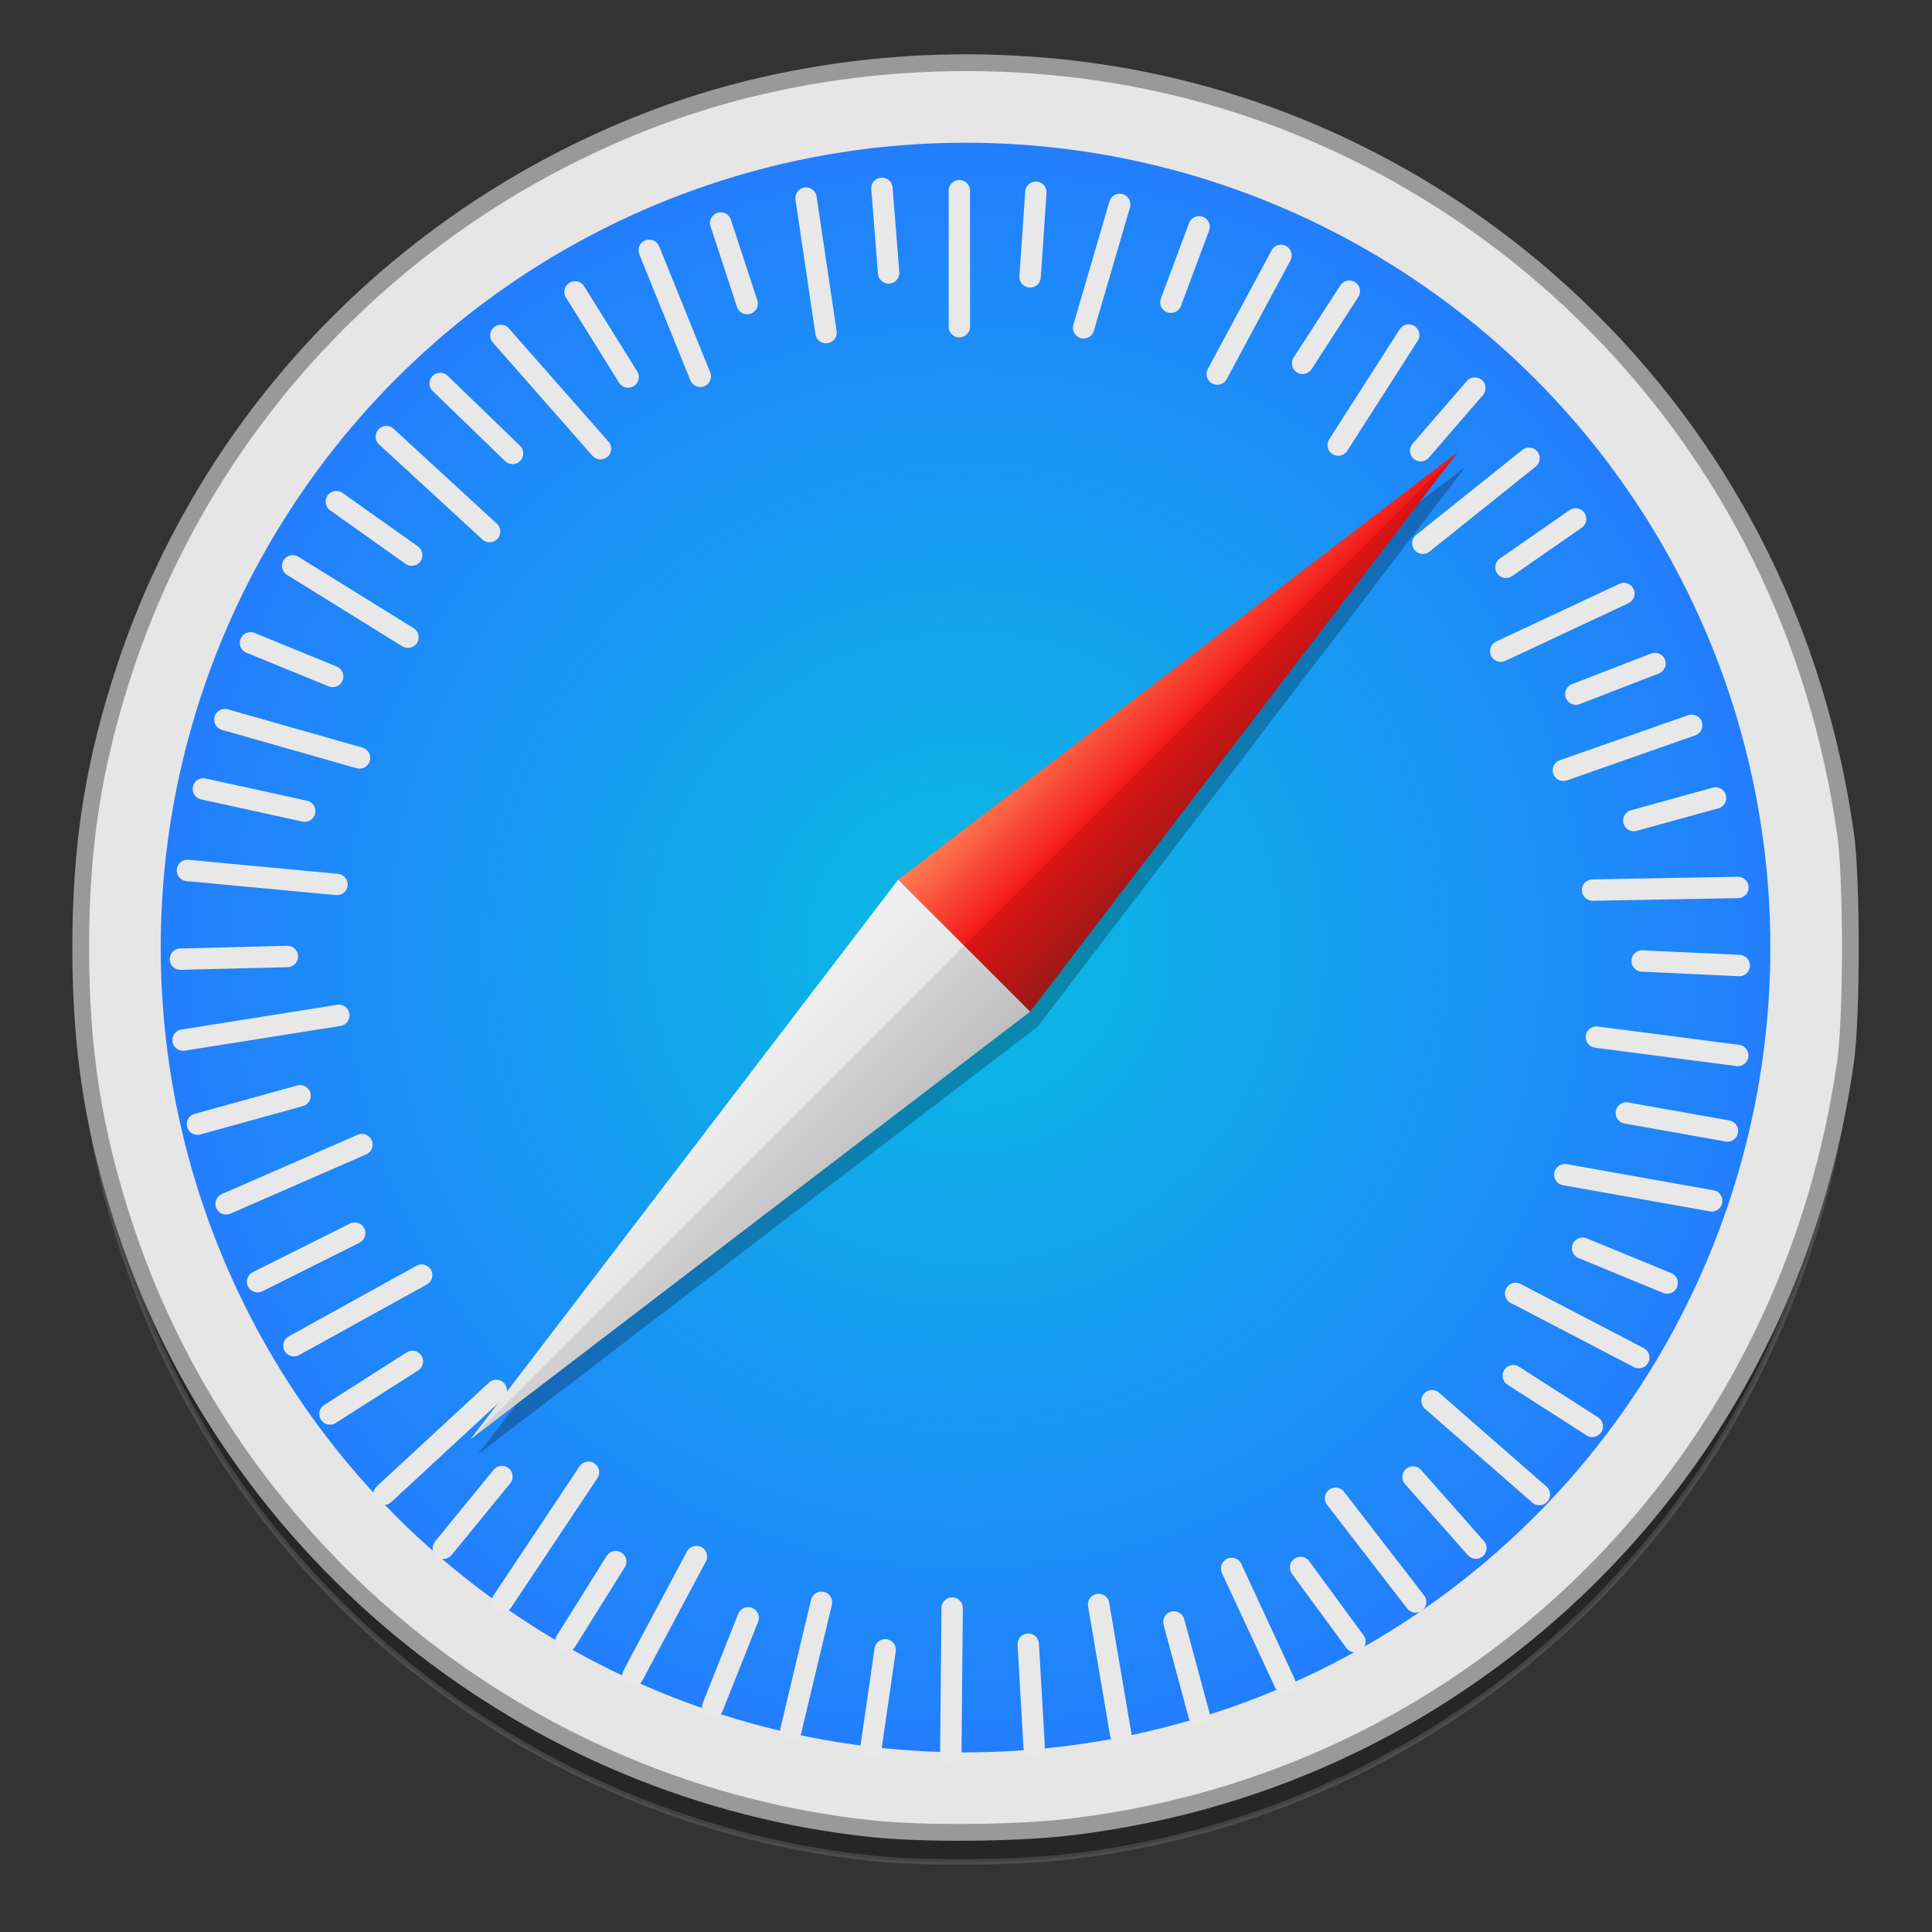 <?xml version="1.0" encoding="UTF-8" standalone="no"?>
<!-- Created with Inkscape (http://www.inkscape.org/) -->

<svg
   xmlns:osb="http://www.openswatchbook.org/uri/2009/osb"
   xmlns:dc="http://purl.org/dc/elements/1.1/"
   xmlns:cc="http://creativecommons.org/ns#"
   xmlns:rdf="http://www.w3.org/1999/02/22-rdf-syntax-ns#"
   xmlns:svg="http://www.w3.org/2000/svg"
   xmlns="http://www.w3.org/2000/svg"
   xmlns:xlink="http://www.w3.org/1999/xlink"
   xmlns:sodipodi="http://sodipodi.sourceforge.net/DTD/sodipodi-0.dtd"
   xmlns:inkscape="http://www.inkscape.org/namespaces/inkscape"
   width="128"
   height="128"
   viewBox="0 0 33.867 33.867"
   version="1.1"
   id="svg8"
   inkscape:version="0.92.1 r15371"
   sodipodi:docname="applications-webbrowsers.svg">
  <rect x="0" y="0" width="33.867" height="33.867" fill="#333333" stroke="none"/>
  <defs
     id="defs2">
    <linearGradient
       osb:paint="solid"
       id="linearGradient6987">
      <stop
         id="stop6985"
         offset="0"
         style="stop-color:#77d2fb;stop-opacity:1;" />
    </linearGradient>
    <linearGradient
       gradientUnits="userSpaceOnUse"
       xlink:href="#linearGradient5932-3-2-4"
       id="linearGradient4578"
       y2="40"
       x2="69"
       y1="40"
       x1="59" />
    <linearGradient
       id="linearGradient5932-3-2-4">
      <stop
         offset="0"
         style="stop-color:#ff7c53;stop-opacity:1"
         id="stop5934-3-2-9" />
      <stop
         offset="0.5"
         style="stop-color:#f21919;stop-opacity:1"
         id="stop5940-1-4-5" />
      <stop
         offset="0.5"
         style="stop-color:#db1414;stop-opacity:1"
         id="stop5942-5-4-7" />
      <stop
         offset="1"
         style="stop-color:#9b1818;stop-opacity:1"
         id="stop5936-2-5-0" />
    </linearGradient>
    <linearGradient
       gradientUnits="userSpaceOnUse"
       xlink:href="#linearGradient5944-6-9-3"
       id="linearGradient4580"
       y2="88"
       x2="69"
       y1="88"
       x1="59" />
    <linearGradient
       id="linearGradient5944-6-9-3">
      <stop
         offset="0"
         style="stop-color:#f0f0f0;stop-opacity:1"
         id="stop5946-9-5-0" />
      <stop
         offset="0.5"
         style="stop-color:#e6e6e6;stop-opacity:1"
         id="stop5952-4-9-7" />
      <stop
         offset="0.5"
         style="stop-color:#d2d2d2;stop-opacity:1"
         id="stop5954-4-7-2" />
      <stop
         offset="1"
         style="stop-color:#bebebe;stop-opacity:1"
         id="stop5948-6-2-1" />
    </linearGradient>
    <linearGradient
       id="linearGradient5423">
      <stop
         id="stop5425"
         offset="0"
         style="stop-color:#09bce2;stop-opacity:1;" />
      <stop
         id="stop5427"
         offset="1"
         style="stop-color:#237efe;stop-opacity:1;" />
    </linearGradient>
    <radialGradient
       inkscape:collect="always"
       xlink:href="#linearGradient5423"
       id="radialGradient1419"
       gradientUnits="userSpaceOnUse"
       cx="100"
       cy="100"
       fx="100"
       fy="100"
       r="100"
       gradientTransform="matrix(0.144,0,0,0.144,2.537,265.671)" />
  </defs>
  <sodipodi:namedview
     id="base"
     pagecolor="#ffffff"
     bordercolor="#666666"
     borderopacity="1.0"
     inkscape:pageopacity="0.0"
     inkscape:pageshadow="2"
     inkscape:zoom="1.4"
     inkscape:cx="39.682471"
     inkscape:cy="129.97896"
     inkscape:document-units="mm"
     inkscape:current-layer="layer1"
     showgrid="false"
     units="px"
     inkscape:window-width="1366"
     inkscape:window-height="669"
     inkscape:window-x="0"
     inkscape:window-y="28"
     inkscape:window-maximized="1" />
  <g
     inkscape:label="Layer 1"
     inkscape:groupmode="layer"
     id="layer1"
     transform="translate(0,-263.133)">
    <g
       id="g4841"
       transform="matrix(0.98,0,0,0.98,0.331,5.277)">
      <path
         id="path4754"
         d="M 15.265,296.359 C 9.126,295.714 3.847,291.47 1.903,285.617 1.338,283.915 1.106,282.457 1.106,280.599 c 0,-1.858 0.232,-3.316 0.797,-5.018 1.473,-4.434 4.863,-7.998 9.262,-9.739 2.749,-1.088 5.95,-1.361 8.947,-0.763 3.02,0.602 5.829,2.115 8.038,4.329 2.468,2.474 4.023,5.621 4.525,9.16 0.113,0.799 0.113,3.263 0,4.062 -0.656,4.626 -3.154,8.63 -6.971,11.17 -2.075,1.381 -4.422,2.238 -6.929,2.531 -0.946,0.111 -2.598,0.124 -3.51,0.028 z"
         style="opacity:0.25;fill:#000000;fill-opacity:1;stroke:#999999;stroke-width:0.1;stroke-miterlimit:4;stroke-dasharray:none;stroke-opacity:1"
         inkscape:connector-curvature="0" />
      <path
         inkscape:connector-curvature="0"
         style="fill:#e6e6e6;fill-opacity:1;stroke:#999999;stroke-width:0.3;stroke-miterlimit:4;stroke-dasharray:none;stroke-opacity:1"
         d="M 15.265,295.83 C 9.126,295.185 3.847,290.941 1.903,285.088 c -0.565,-1.702 -0.797,-3.16 -0.797,-5.018 0,-1.858 0.232,-3.316 0.797,-5.018 1.473,-4.434 4.863,-7.998 9.262,-9.739 2.749,-1.088 5.95,-1.361 8.947,-0.763 3.02,0.602 5.829,2.115 8.038,4.329 2.468,2.474 4.023,5.621 4.525,9.16 0.113,0.799 0.113,3.263 0,4.062 -0.656,4.626 -3.154,8.63 -6.971,11.17 -2.075,1.381 -4.422,2.238 -6.929,2.531 -0.946,0.111 -2.598,0.124 -3.51,0.028 z"
         id="path4939" />
      <circle
         r="14.396"
         cy="280.067"
         cx="16.933"
         style="color:#000000;display:inline;overflow:visible;visibility:visible;fill:url(#radialGradient1419);fill-opacity:1;fill-rule:nonzero;stroke:none;stroke-width:2.101;marker:none;enable-background:accumulate"
         id="circle1251" />
      <g
         style="opacity:0.25;fill:#000000;stroke-width:3.765"
         transform="matrix(0.236,0.236,-0.184,0.184,13.714,253.423)"
         id="g1487">
        <path
           d="M 69,64 H 59 l 5,-48 z"
           inkscape:connector-curvature="0"
           id="path1483"
           style="fill:#000000;fill-opacity:1;fill-rule:evenodd;stroke:none;stroke-width:3.765" />
        <path
           d="M 69,64 H 59 L 64,112 Z"
           inkscape:connector-curvature="0"
           id="path1485"
           style="fill:#000000;fill-opacity:1;fill-rule:evenodd;stroke:none;stroke-width:3.765" />
      </g>
      <g
         id="g5928-7-4"
         transform="matrix(0.236,0.236,-0.184,0.184,13.58,253.154)"
         style="stroke-width:3.765">
        <path
           style="fill:url(#linearGradient4578);fill-opacity:1;fill-rule:evenodd;stroke:none;stroke-width:3.765"
           id="path5923-0-5"
           inkscape:connector-curvature="0"
           d="M 69,64 H 59 l 5,-48 z" />
        <path
           style="fill:url(#linearGradient4580);fill-opacity:1;fill-rule:evenodd;stroke:none;stroke-width:3.765"
           id="path5926-8-6"
           inkscape:connector-curvature="0"
           d="M 69,64 H 59 L 64,112 Z" />
      </g>
      <g
         transform="matrix(0.498,0,0,0.498,96.872,-170.98)"
         id="g1403"
         style="fill:none;stroke:#e8e8e8;stroke-width:0.768;stroke-linecap:round;stroke-miterlimit:4;stroke-dasharray:none;stroke-opacity:1">
        <g
           id="g1281"
           style="fill:none;stroke:#e8e8e8;stroke-width:0.768;stroke-linecap:round;stroke-miterlimit:4;stroke-dasharray:none;stroke-opacity:1">
          <g
             id="g1265"
             style="fill:none;stroke:#e8e8e8;stroke-width:0.768;stroke-linecap:round;stroke-miterlimit:4;stroke-dasharray:none;stroke-opacity:1">
            <path
               transform="translate(0,852.362)"
               inkscape:connector-curvature="0"
               id="path1253"
               d="M -160.742,31.055 V 26.172"
               style="fill:none;stroke:#e8e8e8;stroke-width:0.768;stroke-linecap:round;stroke-linejoin:miter;stroke-miterlimit:4;stroke-dasharray:none;stroke-opacity:1" />
            <path
               sodipodi:nodetypes="cc"
               inkscape:connector-curvature="0"
               id="path1255"
               d="m -158.201,881.628 0.207,-3.038"
               style="fill:none;stroke:#e8e8e8;stroke-width:0.768;stroke-linecap:round;stroke-linejoin:miter;stroke-miterlimit:4;stroke-dasharray:none;stroke-opacity:1" />
            <path
               sodipodi:nodetypes="cc"
               inkscape:connector-curvature="0"
               id="path1257"
               d="m -156.279,883.459 1.297,-4.433"
               style="fill:none;stroke:#e8e8e8;stroke-width:0.768;stroke-linecap:round;stroke-linejoin:miter;stroke-miterlimit:4;stroke-dasharray:none;stroke-opacity:1" />
            <path
               sodipodi:nodetypes="cc"
               inkscape:connector-curvature="0"
               id="path1259"
               d="m -153.144,882.539 1.013,-2.71"
               style="fill:none;stroke:#e8e8e8;stroke-width:0.768;stroke-linecap:round;stroke-linejoin:miter;stroke-miterlimit:4;stroke-dasharray:none;stroke-opacity:1" />
            <path
               sodipodi:nodetypes="cc"
               inkscape:connector-curvature="0"
               id="path1261"
               d="m -151.478,885.119 2.289,-4.262"
               style="fill:none;stroke:#e8e8e8;stroke-width:0.768;stroke-linecap:round;stroke-linejoin:miter;stroke-miterlimit:4;stroke-dasharray:none;stroke-opacity:1" />
            <path
               sodipodi:nodetypes="cc"
               inkscape:connector-curvature="0"
               id="path1263"
               d="m -148.412,884.733 1.676,-2.59"
               style="fill:none;stroke:#e8e8e8;stroke-width:0.768;stroke-linecap:round;stroke-linejoin:miter;stroke-miterlimit:4;stroke-dasharray:none;stroke-opacity:1" />
          </g>
          <g
             transform="rotate(31.767,-163.117,909.035)"
             id="g1279"
             style="fill:none;stroke:#e8e8e8;stroke-width:0.768;stroke-linecap:round;stroke-miterlimit:4;stroke-dasharray:none;stroke-opacity:1">
            <path
               sodipodi:nodetypes="cc"
               transform="translate(0,852.362)"
               inkscape:connector-curvature="0"
               id="path1267"
               d="m -160.776,30.094 0.071,-4.693"
               style="fill:none;stroke:#e8e8e8;stroke-width:0.768;stroke-linecap:round;stroke-linejoin:miter;stroke-miterlimit:4;stroke-dasharray:none;stroke-opacity:1" />
            <path
               sodipodi:nodetypes="cc"
               inkscape:connector-curvature="0"
               id="path1269"
               d="m -158.151,881.068 0.469,-2.936"
               style="fill:none;stroke:#e8e8e8;stroke-width:0.768;stroke-linecap:round;stroke-linejoin:miter;stroke-miterlimit:4;stroke-dasharray:none;stroke-opacity:1" />
            <path
               inkscape:connector-curvature="0"
               id="path1271"
               d="m -156.335,883.852 1.634,-4.601"
               style="fill:none;stroke:#e8e8e8;stroke-width:0.768;stroke-linecap:round;stroke-linejoin:miter;stroke-miterlimit:4;stroke-dasharray:none;stroke-opacity:1" />
            <path
               sodipodi:nodetypes="cc"
               inkscape:connector-curvature="0"
               id="path1273"
               d="m -153.342,883.016 1.212,-2.794"
               style="fill:none;stroke:#e8e8e8;stroke-width:0.768;stroke-linecap:round;stroke-linejoin:miter;stroke-miterlimit:4;stroke-dasharray:none;stroke-opacity:1" />
            <path
               inkscape:connector-curvature="0"
               id="path1275"
               d="m -151.915,885.676 2.67,-4.088"
               style="fill:none;stroke:#e8e8e8;stroke-width:0.768;stroke-linecap:round;stroke-linejoin:miter;stroke-miterlimit:4;stroke-dasharray:none;stroke-opacity:1" />
            <path
               sodipodi:nodetypes="cc"
               inkscape:connector-curvature="0"
               id="path1277"
               d="m -148.809,885.567 1.835,-2.431"
               style="fill:none;stroke:#e8e8e8;stroke-width:0.768;stroke-linecap:round;stroke-linejoin:miter;stroke-miterlimit:4;stroke-dasharray:none;stroke-opacity:1" />
          </g>
        </g>
        <g
           id="g1311"
           transform="rotate(70.664,-161.133,906.687)"
           style="fill:none;stroke:#e8e8e8;stroke-width:0.768;stroke-linecap:round;stroke-miterlimit:4;stroke-dasharray:none;stroke-opacity:1">
          <g
             id="g1295"
             style="fill:none;stroke:#e8e8e8;stroke-width:0.768;stroke-linecap:round;stroke-miterlimit:4;stroke-dasharray:none;stroke-opacity:1">
            <path
               transform="translate(0,852.362)"
               inkscape:connector-curvature="0"
               id="path1283"
               d="M -160.742,31.055 V 26.172"
               style="fill:none;stroke:#e8e8e8;stroke-width:0.768;stroke-linecap:round;stroke-linejoin:miter;stroke-miterlimit:4;stroke-dasharray:none;stroke-opacity:1" />
            <path
               sodipodi:nodetypes="cc"
               inkscape:connector-curvature="0"
               id="path1285"
               d="m -158.201,881.628 0.207,-3.038"
               style="fill:none;stroke:#e8e8e8;stroke-width:0.768;stroke-linecap:round;stroke-linejoin:miter;stroke-miterlimit:4;stroke-dasharray:none;stroke-opacity:1" />
            <path
               sodipodi:nodetypes="cc"
               inkscape:connector-curvature="0"
               id="path1287"
               d="m -156.335,883.852 1.639,-4.957"
               style="fill:none;stroke:#e8e8e8;stroke-width:0.768;stroke-linecap:round;stroke-linejoin:miter;stroke-miterlimit:4;stroke-dasharray:none;stroke-opacity:1" />
            <path
               sodipodi:nodetypes="cc"
               inkscape:connector-curvature="0"
               id="path1289"
               d="m -153.342,883.016 1.308,-3.237"
               style="fill:none;stroke:#e8e8e8;stroke-width:0.768;stroke-linecap:round;stroke-linejoin:miter;stroke-miterlimit:4;stroke-dasharray:none;stroke-opacity:1" />
            <path
               sodipodi:nodetypes="cc"
               inkscape:connector-curvature="0"
               id="path1291"
               d="m -151.307,885.472 2.304,-4.574"
               style="fill:none;stroke:#e8e8e8;stroke-width:0.768;stroke-linecap:round;stroke-linejoin:miter;stroke-miterlimit:4;stroke-dasharray:none;stroke-opacity:1" />
            <path
               sodipodi:nodetypes="cc"
               inkscape:connector-curvature="0"
               id="path1293"
               d="m -148.379,885.36 1.812,-3.213"
               style="fill:none;stroke:#e8e8e8;stroke-width:0.768;stroke-linecap:round;stroke-linejoin:miter;stroke-miterlimit:4;stroke-dasharray:none;stroke-opacity:1" />
          </g>
          <g
             transform="rotate(31.767,-163.117,909.035)"
             id="g1309"
             style="fill:none;stroke:#e8e8e8;stroke-width:0.768;stroke-linecap:round;stroke-miterlimit:4;stroke-dasharray:none;stroke-opacity:1">
            <path
               sodipodi:nodetypes="cc"
               transform="translate(0,852.362)"
               inkscape:connector-curvature="0"
               id="path1297"
               d="m -160.412,30.464 -0.219,-5.353"
               style="fill:none;stroke:#e8e8e8;stroke-width:0.768;stroke-linecap:round;stroke-linejoin:miter;stroke-miterlimit:4;stroke-dasharray:none;stroke-opacity:1" />
            <path
               sodipodi:nodetypes="cc"
               inkscape:connector-curvature="0"
               id="path1299"
               d="m -157.97,881.634 0.567,-3.233"
               style="fill:none;stroke:#e8e8e8;stroke-width:0.768;stroke-linecap:round;stroke-linejoin:miter;stroke-miterlimit:4;stroke-dasharray:none;stroke-opacity:1" />
            <path
               sodipodi:nodetypes="cc"
               inkscape:connector-curvature="0"
               id="path1301"
               d="m -155.866,883.634 1.299,-4.815"
               style="fill:none;stroke:#e8e8e8;stroke-width:0.768;stroke-linecap:round;stroke-linejoin:miter;stroke-miterlimit:4;stroke-dasharray:none;stroke-opacity:1" />
            <path
               sodipodi:nodetypes="cc"
               inkscape:connector-curvature="0"
               id="path1303"
               d="m -152.962,883.081 1.167,-3.163"
               style="fill:none;stroke:#e8e8e8;stroke-width:0.768;stroke-linecap:round;stroke-linejoin:miter;stroke-miterlimit:4;stroke-dasharray:none;stroke-opacity:1" />
            <path
               sodipodi:nodetypes="cc"
               inkscape:connector-curvature="0"
               id="path1305"
               d="m -151.454,885.737 2.459,-4.489"
               style="fill:none;stroke:#e8e8e8;stroke-width:0.768;stroke-linecap:round;stroke-linejoin:miter;stroke-miterlimit:4;stroke-dasharray:none;stroke-opacity:1" />
            <path
               sodipodi:nodetypes="cc"
               inkscape:connector-curvature="0"
               id="path1307"
               d="m -148.633,885.813 2.008,-2.754"
               style="fill:none;stroke:#e8e8e8;stroke-width:0.768;stroke-linecap:round;stroke-linejoin:miter;stroke-miterlimit:4;stroke-dasharray:none;stroke-opacity:1" />
          </g>
        </g>
        <g
           id="g1341"
           transform="rotate(-144.035,-160.725,906.153)"
           style="fill:none;stroke:#e8e8e8;stroke-width:0.768;stroke-linecap:round;stroke-miterlimit:4;stroke-dasharray:none;stroke-opacity:1">
          <g
             id="g1325"
             style="fill:none;stroke:#e8e8e8;stroke-width:0.768;stroke-linecap:round;stroke-miterlimit:4;stroke-dasharray:none;stroke-opacity:1">
            <path
               sodipodi:nodetypes="cc"
               transform="translate(0,852.362)"
               inkscape:connector-curvature="0"
               id="path1313"
               d="m -160.742,31.055 -0.222,-5.572"
               style="fill:none;stroke:#e8e8e8;stroke-width:0.768;stroke-linecap:round;stroke-linejoin:miter;stroke-miterlimit:4;stroke-dasharray:none;stroke-opacity:1" />
            <path
               sodipodi:nodetypes="cc"
               inkscape:connector-curvature="0"
               id="path1315"
               d="m -158.317,881.468 0.192,-3.322"
               style="fill:none;stroke:#e8e8e8;stroke-width:0.768;stroke-linecap:round;stroke-linejoin:miter;stroke-miterlimit:4;stroke-dasharray:none;stroke-opacity:1" />
            <path
               sodipodi:nodetypes="cc"
               inkscape:connector-curvature="0"
               id="path1317"
               d="m -156.335,883.852 1.074,-5.385"
               style="fill:none;stroke:#e8e8e8;stroke-width:0.768;stroke-linecap:round;stroke-linejoin:miter;stroke-miterlimit:4;stroke-dasharray:none;stroke-opacity:1" />
            <path
               sodipodi:nodetypes="cc"
               inkscape:connector-curvature="0"
               id="path1319"
               d="m -153.285,882.926 1.287,-3.266"
               style="fill:none;stroke:#e8e8e8;stroke-width:0.768;stroke-linecap:round;stroke-linejoin:miter;stroke-miterlimit:4;stroke-dasharray:none;stroke-opacity:1" />
            <path
               sodipodi:nodetypes="cc"
               inkscape:connector-curvature="0"
               id="path1321"
               d="m -151.734,885.63 2.224,-4.747"
               style="fill:none;stroke:#e8e8e8;stroke-width:0.768;stroke-linecap:round;stroke-linejoin:miter;stroke-miterlimit:4;stroke-dasharray:none;stroke-opacity:1" />
            <path
               sodipodi:nodetypes="cc"
               inkscape:connector-curvature="0"
               id="path1323"
               d="m -148.902,885.438 1.799,-3.46"
               style="fill:none;stroke:#e8e8e8;stroke-width:0.768;stroke-linecap:round;stroke-linejoin:miter;stroke-miterlimit:4;stroke-dasharray:none;stroke-opacity:1" />
          </g>
          <g
             transform="rotate(31.767,-163.117,909.035)"
             id="g1339"
             style="fill:none;stroke:#e8e8e8;stroke-width:0.768;stroke-linecap:round;stroke-miterlimit:4;stroke-dasharray:none;stroke-opacity:1">
            <path
               sodipodi:nodetypes="cc"
               transform="translate(0,852.362)"
               inkscape:connector-curvature="0"
               id="path1327"
               d="m -160.609,30.572 -0.122,-5.319"
               style="fill:none;stroke:#e8e8e8;stroke-width:0.768;stroke-linecap:round;stroke-linejoin:miter;stroke-miterlimit:4;stroke-dasharray:none;stroke-opacity:1" />
            <path
               sodipodi:nodetypes="cc"
               inkscape:connector-curvature="0"
               id="path1329"
               d="m -158.145,881.543 0.453,-3.796"
               style="fill:none;stroke:#e8e8e8;stroke-width:0.768;stroke-linecap:round;stroke-linejoin:miter;stroke-miterlimit:4;stroke-dasharray:none;stroke-opacity:1" />
            <path
               sodipodi:nodetypes="cc"
               inkscape:connector-curvature="0"
               id="path1331"
               d="m -156,883.925 1.298,-5.512"
               style="fill:none;stroke:#e8e8e8;stroke-width:0.768;stroke-linecap:round;stroke-linejoin:miter;stroke-miterlimit:4;stroke-dasharray:none;stroke-opacity:1" />
            <path
               sodipodi:nodetypes="cc"
               inkscape:connector-curvature="0"
               id="path1333"
               d="m -153.342,883.016 1.366,-3.59"
               style="fill:none;stroke:#e8e8e8;stroke-width:0.768;stroke-linecap:round;stroke-linejoin:miter;stroke-miterlimit:4;stroke-dasharray:none;stroke-opacity:1" />
            <path
               sodipodi:nodetypes="cc"
               inkscape:connector-curvature="0"
               id="path1335"
               d="m -151.623,885.645 2.502,-4.78"
               style="fill:none;stroke:#e8e8e8;stroke-width:0.768;stroke-linecap:round;stroke-linejoin:miter;stroke-miterlimit:4;stroke-dasharray:none;stroke-opacity:1" />
            <path
               sodipodi:nodetypes="cc"
               inkscape:connector-curvature="0"
               id="path1337"
               d="m -148.746,885.571 2.117,-3.067"
               style="fill:none;stroke:#e8e8e8;stroke-width:0.768;stroke-linecap:round;stroke-linejoin:miter;stroke-miterlimit:4;stroke-dasharray:none;stroke-opacity:1" />
          </g>
        </g>
        <g
           id="g1371"
           transform="rotate(-73.371,-161.094,905.617)"
           style="fill:none;stroke:#e8e8e8;stroke-width:0.768;stroke-linecap:round;stroke-miterlimit:4;stroke-dasharray:none;stroke-opacity:1">
          <g
             id="g1355"
             style="fill:none;stroke:#e8e8e8;stroke-width:0.768;stroke-linecap:round;stroke-miterlimit:4;stroke-dasharray:none;stroke-opacity:1">
            <path
               sodipodi:nodetypes="cc"
               transform="translate(0,852.362)"
               inkscape:connector-curvature="0"
               id="path1343"
               d="m -160.729,31.03 -0.065,-5.029"
               style="fill:none;stroke:#e8e8e8;stroke-width:0.768;stroke-linecap:round;stroke-linejoin:miter;stroke-miterlimit:4;stroke-dasharray:none;stroke-opacity:1" />
            <path
               sodipodi:nodetypes="cc"
               inkscape:connector-curvature="0"
               id="path1345"
               d="m -158.201,881.628 0.312,-3.173"
               style="fill:none;stroke:#e8e8e8;stroke-width:0.768;stroke-linecap:round;stroke-linejoin:miter;stroke-miterlimit:4;stroke-dasharray:none;stroke-opacity:1" />
            <path
               sodipodi:nodetypes="cc"
               inkscape:connector-curvature="0"
               id="path1347"
               d="m -156.077,883.816 1.272,-4.701"
               style="fill:none;stroke:#e8e8e8;stroke-width:0.768;stroke-linecap:round;stroke-linejoin:miter;stroke-miterlimit:4;stroke-dasharray:none;stroke-opacity:1" />
            <path
               sodipodi:nodetypes="cc"
               inkscape:connector-curvature="0"
               id="path1349"
               d="m -153.213,883.102 1.066,-3.144"
               style="fill:none;stroke:#e8e8e8;stroke-width:0.768;stroke-linecap:round;stroke-linejoin:miter;stroke-miterlimit:4;stroke-dasharray:none;stroke-opacity:1" />
            <path
               sodipodi:nodetypes="cc"
               inkscape:connector-curvature="0"
               id="path1351"
               d="m -151.602,885.541 2.206,-4.53"
               style="fill:none;stroke:#e8e8e8;stroke-width:0.768;stroke-linecap:round;stroke-linejoin:miter;stroke-miterlimit:4;stroke-dasharray:none;stroke-opacity:1" />
            <path
               sodipodi:nodetypes="cc"
               inkscape:connector-curvature="0"
               id="path1353"
               d="m -148.676,885.527 1.664,-3.209"
               style="fill:none;stroke:#e8e8e8;stroke-width:0.768;stroke-linecap:round;stroke-linejoin:miter;stroke-miterlimit:4;stroke-dasharray:none;stroke-opacity:1" />
          </g>
          <g
             transform="rotate(31.767,-163.117,909.035)"
             id="g1369"
             style="fill:none;stroke:#e8e8e8;stroke-width:0.768;stroke-linecap:round;stroke-miterlimit:4;stroke-dasharray:none;stroke-opacity:1">
            <path
               sodipodi:nodetypes="cc"
               transform="translate(0,852.362)"
               inkscape:connector-curvature="0"
               id="path1357"
               d="m -160.742,31.055 0.025,-5.419"
               style="fill:none;stroke:#e8e8e8;stroke-width:0.768;stroke-linecap:round;stroke-linejoin:miter;stroke-miterlimit:4;stroke-dasharray:none;stroke-opacity:1" />
            <path
               sodipodi:nodetypes="cc"
               inkscape:connector-curvature="0"
               id="path1359"
               d="m -158.29,882.15 0.605,-3.552"
               style="fill:none;stroke:#e8e8e8;stroke-width:0.768;stroke-linecap:round;stroke-linejoin:miter;stroke-miterlimit:4;stroke-dasharray:none;stroke-opacity:1" />
            <path
               inkscape:connector-curvature="0"
               id="path1361"
               d="m -156.335,883.852 1.634,-4.601"
               style="fill:none;stroke:#e8e8e8;stroke-width:0.768;stroke-linecap:round;stroke-linejoin:miter;stroke-miterlimit:4;stroke-dasharray:none;stroke-opacity:1" />
            <path
               sodipodi:nodetypes="cc"
               inkscape:connector-curvature="0"
               id="path1363"
               d="m -153.342,883.016 1.212,-2.794"
               style="fill:none;stroke:#e8e8e8;stroke-width:0.768;stroke-linecap:round;stroke-linejoin:miter;stroke-miterlimit:4;stroke-dasharray:none;stroke-opacity:1" />
            <path
               inkscape:connector-curvature="0"
               id="path1365"
               d="m -151.915,885.676 2.67,-4.088"
               style="fill:none;stroke:#e8e8e8;stroke-width:0.768;stroke-linecap:round;stroke-linejoin:miter;stroke-miterlimit:4;stroke-dasharray:none;stroke-opacity:1" />
            <path
               sodipodi:nodetypes="cc"
               inkscape:connector-curvature="0"
               id="path1367"
               d="m -148.809,885.567 1.835,-2.431"
               style="fill:none;stroke:#e8e8e8;stroke-width:0.768;stroke-linecap:round;stroke-linejoin:miter;stroke-miterlimit:4;stroke-dasharray:none;stroke-opacity:1" />
          </g>
        </g>
        <g
           id="g1401"
           transform="rotate(142.721,-161.096,906.378)"
           style="fill:none;stroke:#e8e8e8;stroke-width:0.768;stroke-linecap:round;stroke-miterlimit:4;stroke-dasharray:none;stroke-opacity:1">
          <g
             id="g1385"
             style="fill:none;stroke:#e8e8e8;stroke-width:0.768;stroke-linecap:round;stroke-miterlimit:4;stroke-dasharray:none;stroke-opacity:1">
            <path
               sodipodi:nodetypes="cc"
               transform="translate(0,852.362)"
               inkscape:connector-curvature="0"
               id="path1373"
               d="m -160.547,30.404 -0.034,-4.708"
               style="fill:none;stroke:#e8e8e8;stroke-width:0.768;stroke-linecap:round;stroke-linejoin:miter;stroke-miterlimit:4;stroke-dasharray:none;stroke-opacity:1" />
            <path
               sodipodi:nodetypes="cc"
               inkscape:connector-curvature="0"
               id="path1375"
               d="m -158.042,881.549 0.058,-3.302"
               style="fill:none;stroke:#e8e8e8;stroke-width:0.768;stroke-linecap:round;stroke-linejoin:miter;stroke-miterlimit:4;stroke-dasharray:none;stroke-opacity:1" />
            <path
               sodipodi:nodetypes="cc"
               inkscape:connector-curvature="0"
               id="path1377"
               d="m -156.051,883.02 0.976,-4.441"
               style="fill:none;stroke:#e8e8e8;stroke-width:0.768;stroke-linecap:round;stroke-linejoin:miter;stroke-miterlimit:4;stroke-dasharray:none;stroke-opacity:1" />
            <path
               sodipodi:nodetypes="cc"
               inkscape:connector-curvature="0"
               id="path1379"
               d="m -153.237,882.747 1.309,-3.211"
               style="fill:none;stroke:#e8e8e8;stroke-width:0.768;stroke-linecap:round;stroke-linejoin:miter;stroke-miterlimit:4;stroke-dasharray:none;stroke-opacity:1" />
            <path
               sodipodi:nodetypes="cc"
               inkscape:connector-curvature="0"
               id="path1381"
               d="m -151.467,884.885 2.19,-4.184"
               style="fill:none;stroke:#e8e8e8;stroke-width:0.768;stroke-linecap:round;stroke-linejoin:miter;stroke-miterlimit:4;stroke-dasharray:none;stroke-opacity:1" />
            <path
               sodipodi:nodetypes="cc"
               inkscape:connector-curvature="0"
               id="path1383"
               d="m -148.592,885.282 2.062,-3.057"
               style="fill:none;stroke:#e8e8e8;stroke-width:0.768;stroke-linecap:round;stroke-linejoin:miter;stroke-miterlimit:4;stroke-dasharray:none;stroke-opacity:1" />
          </g>
          <g
             transform="rotate(31.767,-163.117,909.035)"
             id="g1399"
             style="fill:none;stroke:#e8e8e8;stroke-width:0.768;stroke-linecap:round;stroke-miterlimit:4;stroke-dasharray:none;stroke-opacity:1">
            <path
               sodipodi:nodetypes="cc"
               transform="translate(0,852.362)"
               inkscape:connector-curvature="0"
               id="path1387"
               d="m -160.677,30.382 0.549,-5.179"
               style="fill:none;stroke:#e8e8e8;stroke-width:0.768;stroke-linecap:round;stroke-linejoin:miter;stroke-miterlimit:4;stroke-dasharray:none;stroke-opacity:1" />
            <path
               sodipodi:nodetypes="cc"
               inkscape:connector-curvature="0"
               id="path1389"
               d="m -158.138,881.484 0.846,-3.456"
               style="fill:none;stroke:#e8e8e8;stroke-width:0.768;stroke-linecap:round;stroke-linejoin:miter;stroke-miterlimit:4;stroke-dasharray:none;stroke-opacity:1" />
            <path
               sodipodi:nodetypes="cc"
               inkscape:connector-curvature="0"
               id="path1391"
               d="m -156.024,883.402 1.538,-4.484"
               style="fill:none;stroke:#e8e8e8;stroke-width:0.768;stroke-linecap:round;stroke-linejoin:miter;stroke-miterlimit:4;stroke-dasharray:none;stroke-opacity:1" />
            <path
               sodipodi:nodetypes="cc"
               inkscape:connector-curvature="0"
               id="path1393"
               d="m -153.35,883.1 1.577,-3.069"
               style="fill:none;stroke:#e8e8e8;stroke-width:0.768;stroke-linecap:round;stroke-linejoin:miter;stroke-miterlimit:4;stroke-dasharray:none;stroke-opacity:1" />
            <path
               sodipodi:nodetypes="cc"
               inkscape:connector-curvature="0"
               id="path1395"
               d="m -151.711,885.47 2.678,-4.031"
               style="fill:none;stroke:#e8e8e8;stroke-width:0.768;stroke-linecap:round;stroke-linejoin:miter;stroke-miterlimit:4;stroke-dasharray:none;stroke-opacity:1" />
            <path
               sodipodi:nodetypes="cc"
               inkscape:connector-curvature="0"
               id="path1397"
               d="m -148.809,885.567 2.056,-2.677"
               style="fill:none;stroke:#e8e8e8;stroke-width:0.768;stroke-linecap:round;stroke-linejoin:miter;stroke-miterlimit:4;stroke-dasharray:none;stroke-opacity:1" />
          </g>
        </g>
      </g>
    </g>
  </g>
</svg>
